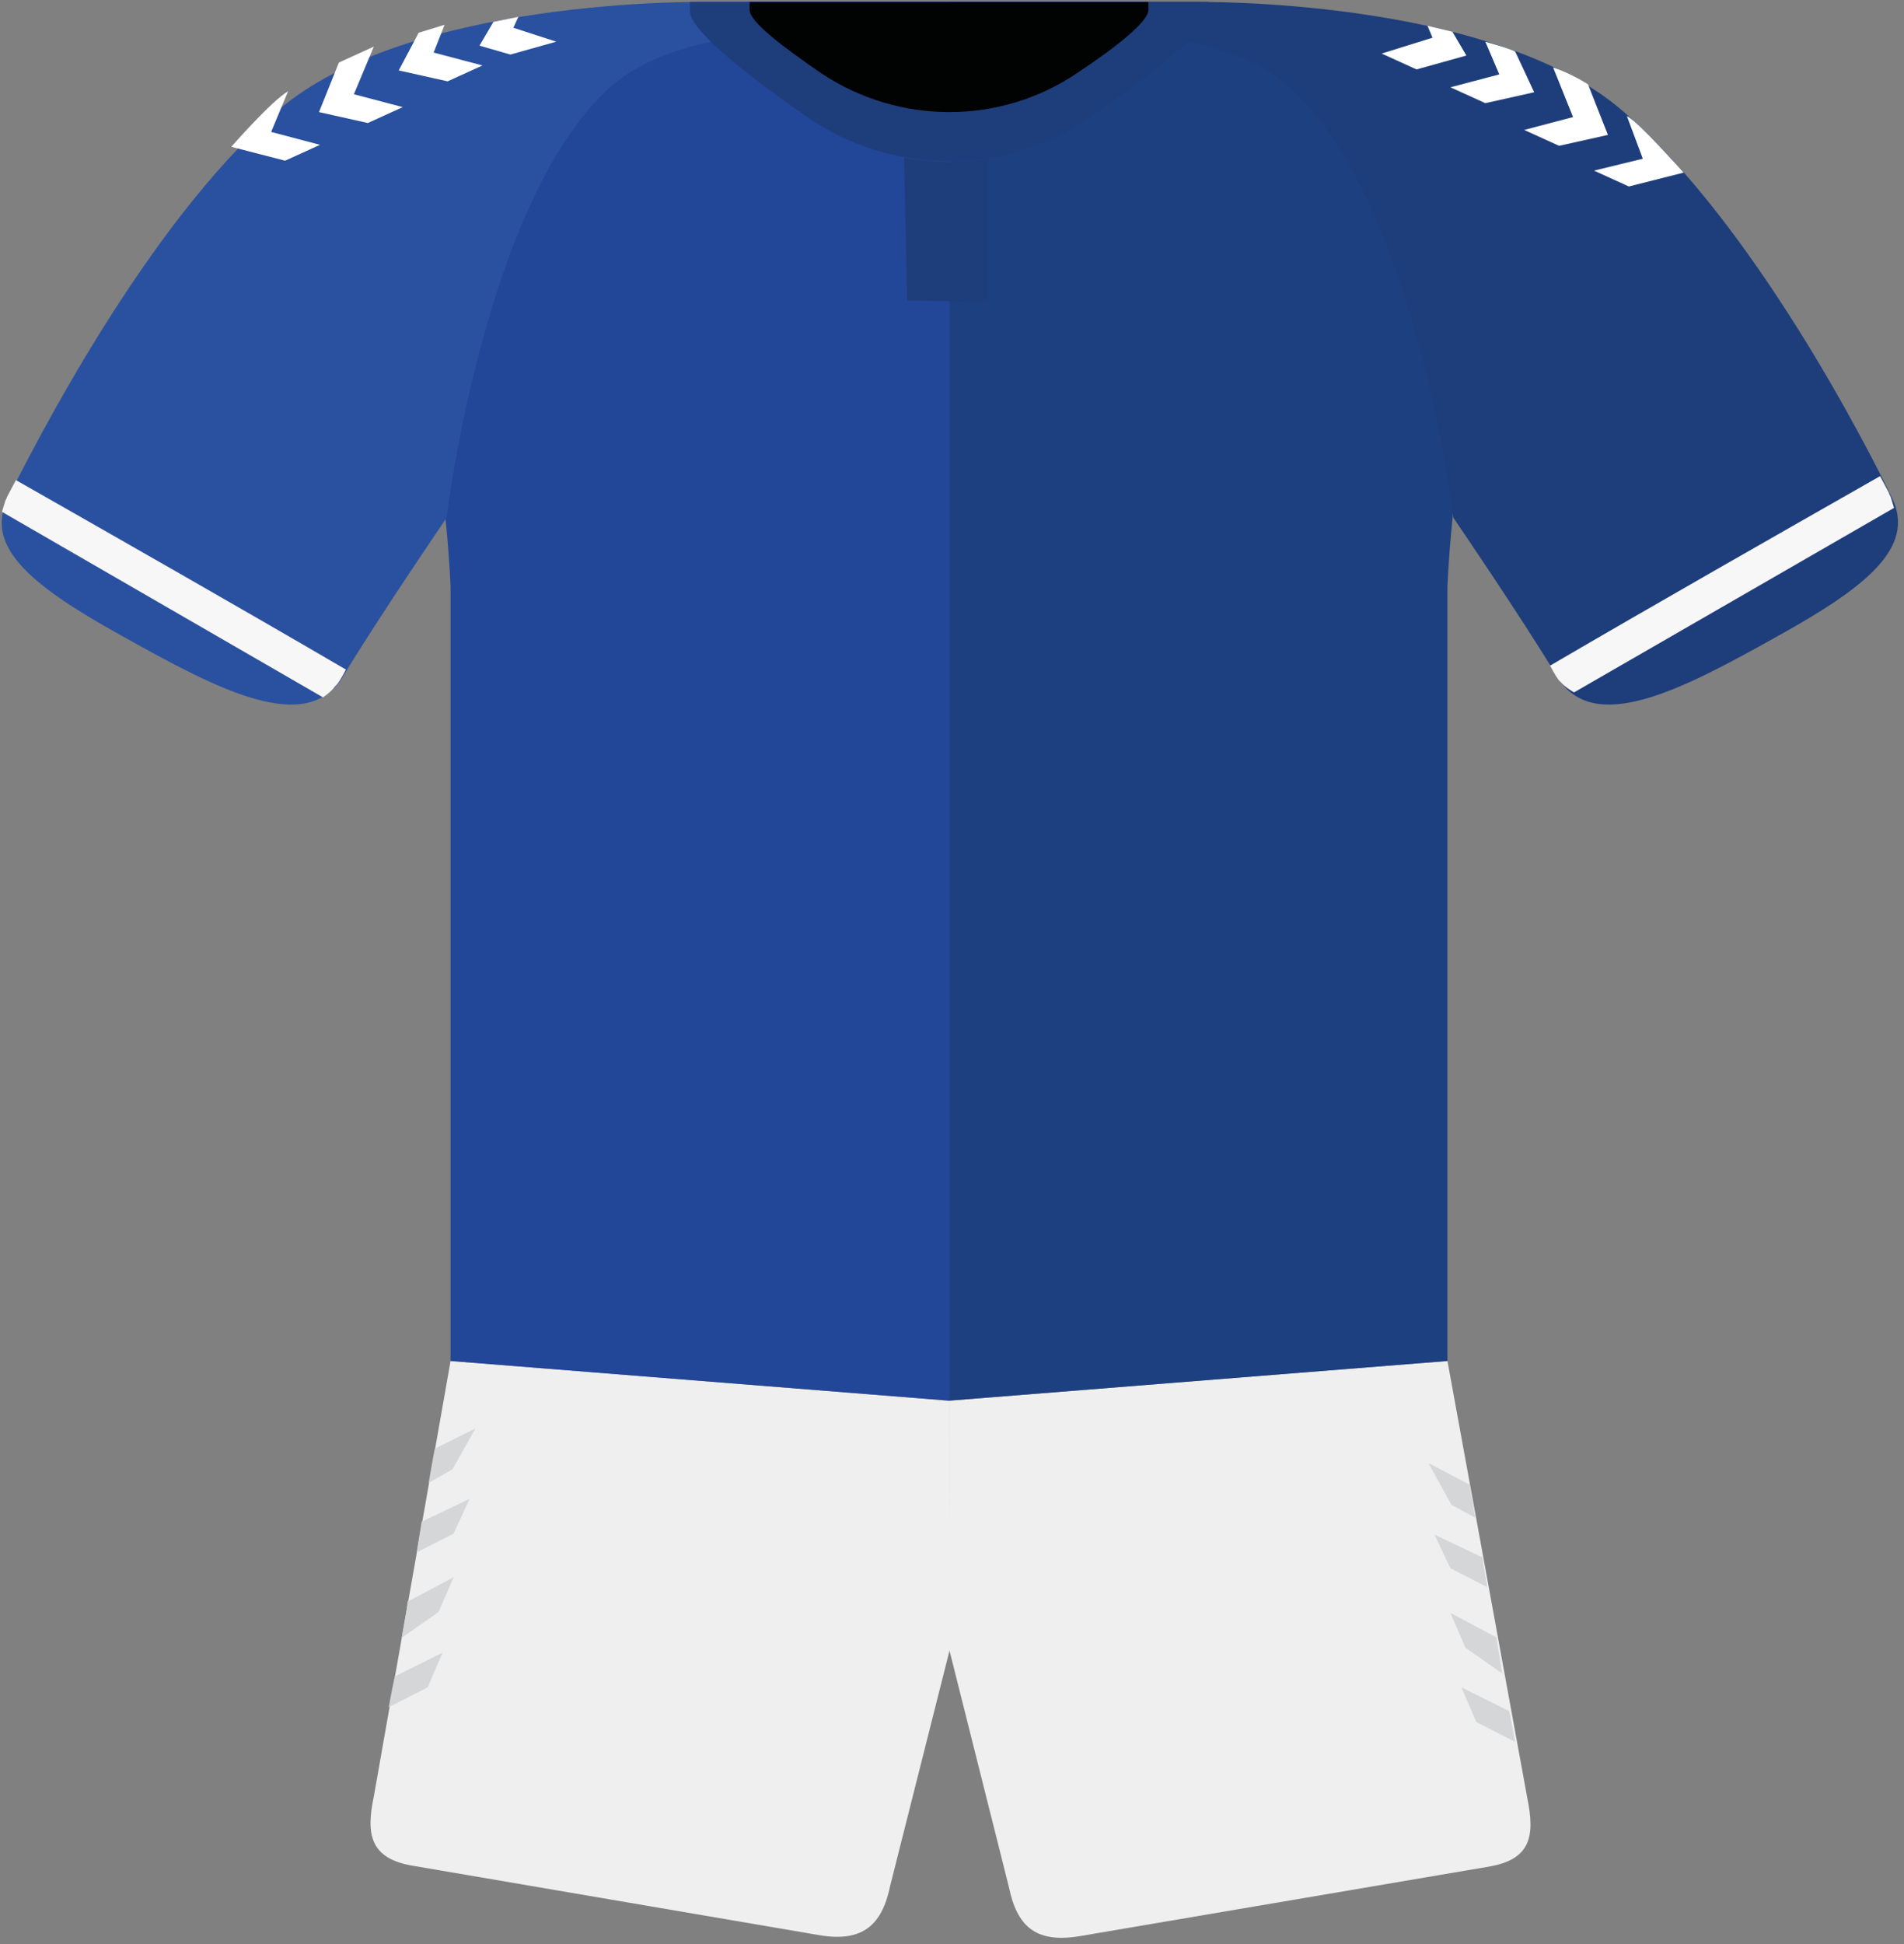 <?xml version="1.0" encoding="UTF-8"?>
<svg width="191px" height="195px" viewBox="0 0 191 195" version="1.1" xmlns="http://www.w3.org/2000/svg" xmlns:xlink="http://www.w3.org/1999/xlink">
    <rect x="0" y="0" width="191" height="195" fill="#808080" stroke="none"/>
    <!-- Generator: sketchtool 62 (101010) - https://sketch.com -->
    <title>8F6D2418-DE82-4580-9339-DF9EB17FA0DB</title>
    <desc>Created with sketchtool.</desc>
    <g id="--Premier-League-2020-21" stroke="none" stroke-width="1" fill="none" fill-rule="evenodd">
        <g id="Premier-League-2020-21" transform="translate(-2308, -259)">
            <g id="Everton" transform="translate(2308, 259)">
                <g id="Asset-1">
                    <path d="M95.2,140.48 L145.2,136.5 L153.2,180.276 C154,184.156 153.6,186.543 149.2,187.24 L108.2,194.204 C103.8,194.901 102,193.11 101.2,189.23 L95.2,165.352 L95.2,140.48 Z" id="shorts" fill="#EFEFEF"></path>
                    <path d="M95.2,140.48 L45.2,136.5 L37.5,180.176 C36.7,183.957 37.1,186.444 41.5,187.14 L82.3,194.105 C86.6,194.801 88.5,193.01 89.3,189.13 L95.3,165.352 L95.2,140.48 Z" id="Path" fill="#EFEFEF"></path>
                    <path d="M95.2,0.199 L120.2,0.199 C124.5,0.298 146.6,1.492 161.2,10.247 C146.4,21.888 145.2,58.898 145.2,58.898 L145.2,136.5 L95.2,140.48 L95.2,0.199 Z" id="Path-2" fill="#1D4081"></path>
                    <path d="M95.2,0.199 L70.2,0.199 C65.9,0.298 43.8,1.492 29.2,10.247 C44,21.888 45.2,58.898 45.2,58.898 L45.2,136.5 L95.2,140.48 L95.2,0.199 Z" id="Path-3" fill="#224698"></path>
                    <path d="M95.4,0.199 L70.7,0.199 C70.7,0.199 41,-0.298 27.8,11.143 C14.6,22.584 3.3,44.969 0.8,49.944 C-1.7,54.918 3.4,58.898 12.4,63.872 C22,69.245 30.8,73.821 34.4,67.852 C38,61.883 44.8,51.934 44.8,51.934 C44.8,51.934 48.6,20.097 61.2,8.755 C70.7,0.199 95.3,3.681 95.3,3.681 L95.4,0.199 Z" id="Path-4" fill="#2A519F"></path>
                    <path d="M95.2,0.199 L119.9,0.199 C119.9,0.199 149.6,-0.298 162.8,11.143 C176,22.584 187.4,44.969 189.8,49.944 C192.2,54.918 187.2,58.898 178.2,63.872 C168.6,69.245 159.8,73.821 156.2,67.852 C152.6,61.883 145.8,51.934 145.8,51.934 C145.8,51.934 142,20.097 129.4,8.755 C119.9,0.199 95.2,3.681 95.2,3.681 L95.2,0.199 Z" id="Path-5" fill="#1E3D7B"></path>
                    <path d="M121.2,0.199 L69.2,0.199 L69.2,1.094 C69.2,2.985 74.7,7.362 80.7,11.541 C89.4,17.709 101,17.709 109.7,11.541 C115.7,7.362 121.2,2.985 121.2,1.094 L121.2,0.199 Z" id="colar" fill="#1E3D7B"></path>
                    <path d="M115.2,0.199 L75.2,0.199 L75.2,0.995 C75.2,2.189 78.5,4.676 82.4,7.362 C90.2,12.536 100.3,12.536 108,7.362 C111.9,4.776 115.2,2.189 115.2,0.995 L115.2,0.199 Z" id="Path-6" fill="#010202"></path>
                </g>
                <polygon id="Path" fill="#FFFFFF" points="44.6 2.487 43.5 5.273 48.4 6.566 44.9 8.158 40 7.064 42 3.283"></polygon>
                <polygon id="Path" fill="#FFFFFF" points="37.5 4.676 35.5 9.452 40.4 10.745 36.9 12.337 32 11.242 34 6.268"></polygon>
                <path d="M28.9,9.153 L27.2,13.232 L32.1,14.526 L28.6,16.117 L23.2,14.724 C23.3,14.625 27.2,10.148 28.9,9.153 Z" id="Path" fill="#FFFFFF"></path>
                <path d="M163.2,11.64 L164.8,15.918 L159.9,17.112 L163.4,18.704 L168.9,17.311 C168.9,17.311 164.3,12.138 163.2,11.64 Z" id="Path" fill="#FFFFFF"></path>
                <path d="M155.8,6.765 L157.8,11.74 L152.9,13.033 L156.4,14.625 L161.3,13.531 L159.3,8.457 C159.3,8.457 157.6,7.362 155.8,6.765 Z" id="Path" fill="#FFFFFF"></path>
                <path d="M152,5.173 L153.9,9.253 L149,10.347 L145.5,8.755 L150.4,7.462 L149,4.179 C149,4.179 151.5,4.875 152,5.173 Z" id="Path" fill="#FFFFFF"></path>
                <polygon id="Path" fill="#FFFFFF" points="143.2 2.587 143.7 3.781 138.6 5.372 142.1 6.964 147.1 5.571 145.7 3.184"></polygon>
                <polygon id="Path" fill="#FFFFFF" points="52 1.691 51.5 2.786 55.8 4.179 51.2 5.472 48.1 4.577 49.5 2.189"></polygon>
                <path d="M90.7,15.819 L91,30.145 L99.1,30.245 L99.1,15.918 C99.1,15.918 96.2,16.714 90.7,15.819 Z" id="Path" fill="#1E3D7B"></path>
                <polygon id="Path" fill="#D5D6D8" points="42.3 152.617 42.3 152.617 47.1 150.329 45.5 153.811 41.8 155.702"></polygon>
                <polygon id="Path" fill="#D5D6D8" points="40.9 160.577 41 160.577 45.5 158.189 44 161.671 40.3 164.258 40.8 161.372"></polygon>
                <path d="M39.6,168.138 L39.6,168.138 L44.4,165.75 L42.9,169.232 L39,171.222 C39,171.222 39.2,170.028 39.6,168.138 Z" id="Path" fill="#D5D6D8"></path>
                <polygon id="Path" fill="#D5D6D8" points="43.6 145.355 43.7 145.255 47.7 143.265 45.4 147.344 43 148.737 43.4 146.449"></polygon>
                <path d="M32.4,69.941 L0.2,51.337 C0.2,51.337 0.4,50.64 0.5,50.342 C0.5,50.242 0.7,49.944 0.7,49.844 C0.9,49.446 1.6,48.153 1.6,48.153 C12.6,54.421 23.8,60.788 34.7,67.156 C34.7,67.156 34.2,68.151 33.8,68.648 C33.7,68.747 33.7,68.747 33.6,68.847 C33.3,69.344 32.4,69.941 32.4,69.941 Z" id="Path" fill="#F8F7F7"></path>
                <polygon id="Path" fill="#D5D6D8" points="148.7 156.199 148.7 156.199 143.9 153.911 145.5 157.293 149.2 159.184"></polygon>
                <polygon id="Path" fill="#D5D6D8" points="150.1 164.158 150 164.158 145.5 161.77 147 165.253 150.7 167.839 150.2 164.855"></polygon>
                <path d="M151.4,171.62 L151.4,171.62 L146.6,169.232 L148.1,172.714 L152,174.704 C152,174.804 151.8,173.61 151.4,171.62 Z" id="Path" fill="#D5D6D8"></path>
                <polygon id="Path" fill="#D5D6D8" points="147.4 148.837 147.3 148.837 143.3 146.747 145.6 150.926 148 152.219 147.6 150.031"></polygon>
                <path d="M157.9,69.444 L190,50.939 C190,50.939 189.8,50.242 189.7,49.944 C189.7,49.844 189.5,49.546 189.5,49.446 C189.3,49.048 188.6,47.755 188.6,47.755 C177.6,54.023 166.4,60.39 155.5,66.758 C155.5,66.758 156,67.753 156.4,68.25 C156.5,68.349 156.5,68.349 156.6,68.449 C157,68.946 157.9,69.444 157.9,69.444 Z" id="Path" fill="#F8F7F7"></path>
            </g>
        </g>
    </g>
</svg>